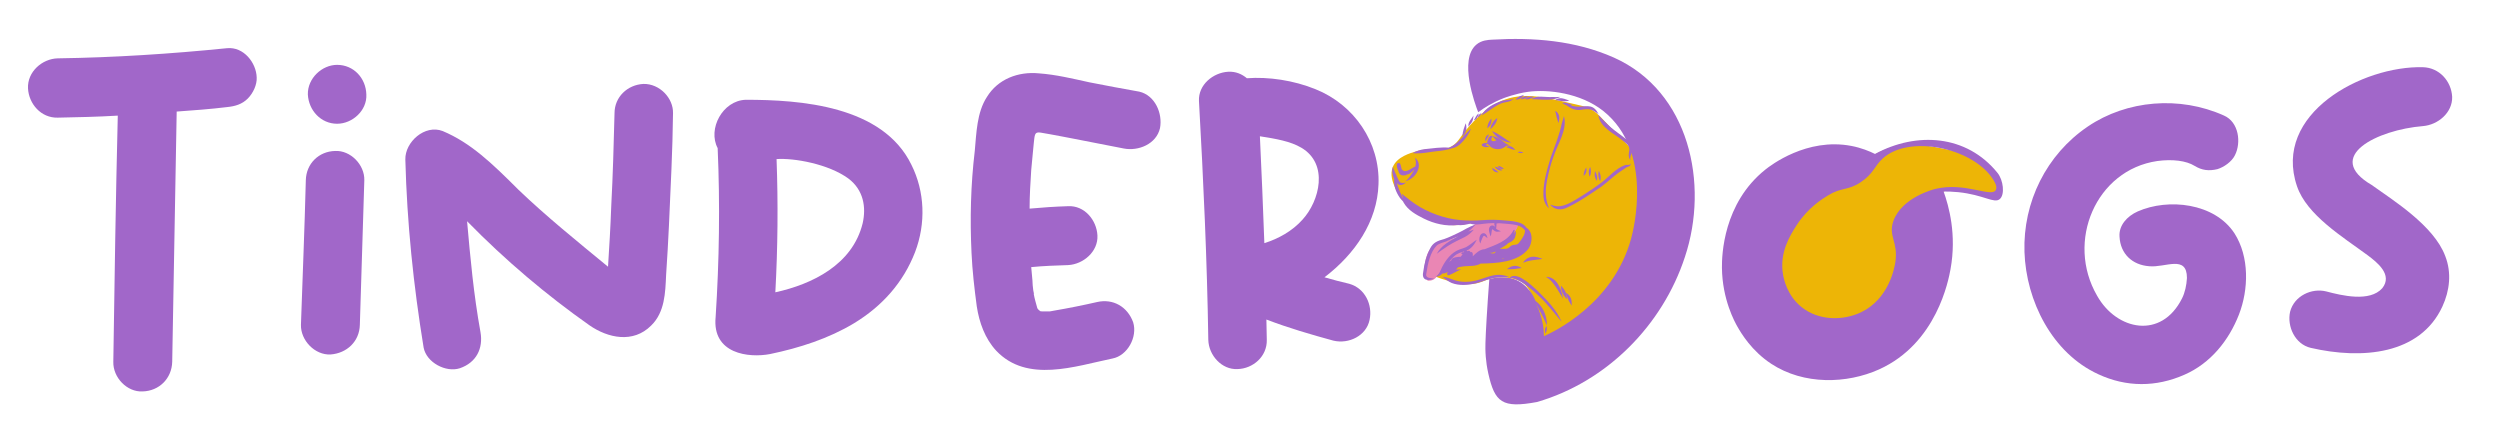 <svg width="280" height="49" viewBox="0 0 280 49" fill="none" xmlns="http://www.w3.org/2000/svg">
<g clip-path="url(#clip0_2596_216590)">
<mask id="mask0_2596_216590" style="mask-type:alpha" maskUnits="userSpaceOnUse" x="0" y="0" width="280" height="49">
<rect width="280" height="48.395" fill="#D9D9D9"/>
</mask>
<g mask="url(#mask0_2596_216590)">
<mask id="mask1_2596_216590" style="mask-type:luminance" maskUnits="userSpaceOnUse" x="-408" y="-83" width="738" height="415">
<path d="M-407.901 -82.962H329.547V331.853H-407.901V-82.962Z" fill="white"/>
</mask>
<g mask="url(#mask1_2596_216590)">
<path d="M28.75 8.673C28.796 9.492 28.341 10.447 27.749 11.039C27.113 11.676 26.339 11.903 25.429 11.994C23.564 12.222 21.699 12.358 19.788 12.495V12.54C19.606 21.866 19.47 31.193 19.288 40.519C19.242 42.384 17.832 43.794 15.967 43.84C14.238 43.931 12.646 42.293 12.691 40.519C12.828 31.329 12.964 22.185 13.192 12.95C10.917 13.086 8.688 13.132 6.459 13.177C4.593 13.223 3.228 11.63 3.137 9.902C3.046 8.036 4.73 6.581 6.459 6.535C12.782 6.444 19.106 6.035 25.429 5.398C27.294 5.216 28.705 7.036 28.75 8.673Z" fill="#A167C9"/>
<path d="M34.48 10.584C34.434 8.765 36.072 7.264 37.756 7.264C39.621 7.264 40.986 8.765 41.031 10.584C41.122 12.358 39.484 13.86 37.756 13.86C35.936 13.86 34.571 12.358 34.48 10.584ZM37.028 39.701C35.254 39.792 33.661 38.108 33.706 36.379C33.888 31.011 34.116 25.598 34.252 20.183C34.298 18.318 35.708 16.954 37.528 16.908C39.257 16.817 40.849 18.455 40.804 20.183C40.622 25.598 40.485 31.011 40.303 36.379C40.258 38.245 38.847 39.564 37.028 39.701Z" fill="#A167C9"/>
<path d="M47.445 38.926C46.308 31.966 45.58 24.959 45.398 17.862C45.352 15.906 47.581 13.904 49.583 14.678C52.722 15.997 55.088 18.272 58.091 21.274C61.184 24.232 64.505 26.916 68.099 29.873C68.236 27.689 68.372 25.551 68.463 23.003C68.645 19.591 68.736 16.134 68.827 12.676C68.827 10.857 70.283 9.492 72.057 9.401C73.877 9.355 75.423 10.993 75.378 12.676C75.332 16.862 75.105 21.047 74.923 25.233C74.832 27.052 74.741 28.872 74.605 30.783C74.514 32.785 74.468 34.968 72.921 36.469C70.919 38.471 68.099 37.88 66.006 36.424C61.229 33.058 56.635 29.191 52.313 24.777C52.676 28.872 53.041 32.921 53.814 37.197C54.133 39.017 53.359 40.609 51.494 41.246C49.947 41.747 47.763 40.609 47.445 38.926Z" fill="#A167C9"/>
<path d="M96.619 25.005C97.029 23.185 96.71 21.274 95.027 20.001C92.798 18.363 88.931 17.68 86.975 17.817C87.157 22.776 87.111 27.735 86.838 32.739C90.978 31.829 95.482 29.646 96.619 25.005ZM83.517 11.175C89.613 11.175 98.849 11.812 102.078 18.454C103.58 21.456 103.717 25.005 102.488 28.235C101.169 31.647 98.803 34.286 95.664 36.197C92.798 37.925 89.522 38.972 86.247 39.654C83.881 40.109 79.741 39.654 80.15 35.514C80.56 29.191 80.651 22.867 80.378 16.589C79.241 14.45 80.924 11.266 83.517 11.175Z" fill="#A167C9"/>
<path d="M116.771 34.876C116.817 34.921 116.908 34.921 116.862 34.921C116.862 34.921 116.817 34.921 116.771 34.876ZM116.453 34.83C116.498 34.83 116.544 34.876 116.589 34.876C116.589 34.876 116.544 34.83 116.453 34.83ZM116.362 34.694C116.27 34.694 116.225 34.648 116.225 34.648C116.225 34.648 116.27 34.648 116.362 34.694ZM115.725 32.51C115.861 32.828 115.815 33.011 115.77 32.828C115.77 32.737 115.725 32.601 115.725 32.51ZM108.81 28.325C108.628 24.503 108.719 20.727 109.174 16.906C109.356 14.95 109.401 12.584 110.538 10.855C111.767 8.853 114.041 7.989 116.362 8.216C118.272 8.353 120.137 8.808 122.003 9.217C123.913 9.582 125.733 9.945 127.599 10.264C129.373 10.673 130.237 12.72 129.919 14.358C129.51 16.132 127.508 16.951 125.87 16.633C124.004 16.269 122.185 15.905 120.274 15.541C119.41 15.359 118.545 15.223 117.635 15.041C115.725 14.722 115.952 14.495 115.725 16.633C115.634 17.407 115.588 18.27 115.497 19.044C115.406 20.454 115.315 21.91 115.315 23.366C116.771 23.23 118.181 23.139 119.637 23.093C121.457 23.002 122.822 24.64 122.913 26.369C123.004 28.188 121.32 29.599 119.637 29.69C118.272 29.735 116.862 29.781 115.497 29.917C115.543 30.418 115.588 30.963 115.634 31.419C115.634 31.783 115.679 32.101 115.725 32.51V32.737C115.725 32.783 115.77 32.828 115.77 32.828V32.874C115.861 33.42 116.043 34.011 116.179 34.512C116.225 34.603 116.27 34.648 116.362 34.739C116.407 34.739 116.407 34.785 116.453 34.785V34.83C116.498 34.83 116.589 34.876 116.68 34.876H117.59C117.635 34.876 118.09 34.785 118.09 34.785C119.683 34.512 121.275 34.194 122.867 33.83C124.641 33.42 126.279 34.33 126.916 36.104C127.417 37.742 126.279 39.835 124.596 40.153C120.411 41.018 115.042 42.928 111.585 39.289C110.311 37.924 109.674 36.104 109.401 34.33C109.128 32.283 108.901 30.326 108.81 28.325Z" fill="#A167C9"/>
<path d="M145.748 16.543C144.52 15.815 142.882 15.542 141.153 15.269H141.108C141.29 19.273 141.472 23.231 141.608 27.234C143.2 26.734 144.748 25.869 145.884 24.596C147.795 22.503 148.842 18.363 145.748 16.543ZM141.881 38.061C141.927 39.927 140.334 41.292 138.606 41.337C136.831 41.428 135.375 39.791 135.33 38.061C135.193 29.145 134.784 20.228 134.284 11.312C134.193 9.492 135.876 8.127 137.559 8.036C138.424 7.99 139.106 8.309 139.652 8.763C142.063 8.582 144.884 8.991 147.34 9.992C151.662 11.721 154.574 15.952 154.392 20.638C154.256 24.823 151.753 28.462 148.341 31.056C149.251 31.329 150.161 31.556 151.116 31.783C152.891 32.284 153.755 34.149 153.391 35.832C153.027 37.607 151.071 38.562 149.342 38.152C146.84 37.47 144.338 36.742 141.836 35.787C141.836 36.515 141.881 37.288 141.881 38.061Z" fill="#A167C9"/>
<path d="M186.085 25.757C186.528 34.363 177.027 42.505 174.097 41.175C171.713 40.093 173.095 32.466 170.004 31.378C168.871 30.979 167.687 31.076 167.687 31.076C166.335 31.187 166.158 31.723 164.763 31.814C163.667 31.885 162.77 31.618 162.115 31.425C161.174 31.148 160.704 31.009 160.59 30.763C159.958 29.396 165.677 25.811 165.233 25.054C165.084 24.799 164.406 25.151 163.25 25.208C161.102 25.314 158.873 24.328 157.484 22.775C157.18 22.435 155.292 20.325 156.007 18.671C156.488 17.558 157.934 17.145 158.64 16.943C160.361 16.451 161.053 17.062 162.299 16.538C163.294 16.119 163.379 15.466 164.503 14.2C165.035 13.599 166.391 12.071 168.174 11.302C170.502 10.298 172.919 10.864 175.454 11.459C176.89 11.796 177.696 11.883 178.481 12.415C178.99 12.759 179.202 13.039 180.559 14.452C181.613 15.55 182.118 16.041 182.319 16.253C183.672 17.685 185.886 21.894 186.085 25.757Z" fill="#EDB506"/>
<path d="M244.666 41.964C241.481 43.375 238.16 43.375 235.021 41.919C229.834 39.553 226.923 33.685 226.741 28.226C226.559 22.63 229.198 17.307 233.838 14.168C238.205 11.21 244.12 10.71 249.079 12.939C250.762 13.668 251.034 15.988 250.307 17.398C249.943 18.126 249.079 18.717 248.35 18.945C247.395 19.172 246.622 19.081 245.803 18.581C244.848 17.989 243.301 17.807 241.617 18.035C234.748 19.035 231.336 27.043 234.884 33.139C237.068 37.005 242.072 38.052 244.392 33.412C244.711 32.775 244.893 31.956 244.938 31.137C244.938 28.499 242.527 30 240.707 29.818C238.842 29.681 237.478 28.453 237.386 26.497C237.295 25.268 238.205 24.222 239.434 23.676C242.846 22.175 248.032 22.721 250.261 26.133C251.945 28.771 251.854 32.411 250.762 35.231C249.625 38.143 247.577 40.691 244.666 41.964Z" fill="#A167C9"/>
<path d="M256.491 34.915C256.946 33.14 258.902 32.23 260.54 32.64C262.268 33.095 265.408 33.868 266.818 32.276C268.001 30.775 266.272 29.41 265.18 28.591C262.405 26.543 258.356 24.087 257.264 20.857C254.489 12.714 264.634 7.346 271.367 7.527C273.187 7.573 274.551 9.074 274.643 10.848C274.689 12.623 273.05 13.987 271.367 14.124C266.272 14.533 260.175 17.536 265.635 20.72C268.046 22.449 272.596 25.27 273.869 28.682C274.597 30.547 274.369 32.549 273.551 34.323C271.049 39.737 264.543 40.283 258.811 38.963C257.037 38.554 256.127 36.552 256.491 34.915Z" fill="#A167C9"/>
<path d="M215.135 26.748C214.207 31.091 211.354 39.924 207.448 41.044C203.538 42.166 196.261 36.223 196.469 30.066C196.545 27.82 200.221 24.91 207.448 19.087C208.913 17.906 210.937 16.338 213.681 16.194C215.024 16.123 216.402 16.4 217.594 16.64C219.412 17.005 220.404 17.204 221.439 17.91C223.142 19.071 224.429 21.237 223.911 21.927C223.229 22.838 220.108 20.248 217.685 21.451C215.915 22.331 215.573 24.699 215.135 26.748Z" fill="#EDB506"/>
<path fill-rule="evenodd" clip-rule="evenodd" d="M210.448 41.376C216.933 38.46 218.243 31.32 218.455 30.164C219.168 26.281 218.268 23.07 217.685 21.453C218.084 21.446 218.648 21.454 219.319 21.522C222.169 21.813 223.341 22.832 223.972 22.299C224.576 21.788 224.362 20.159 223.731 19.375C220.263 15.065 214.633 14.732 209.999 17.242C209.388 16.938 208.484 16.56 207.345 16.342C202.361 15.39 198.294 18.535 197.727 18.988C192.995 22.763 192.843 28.59 192.857 29.989C192.894 33.557 194.312 36.1 194.601 36.602C195.027 37.344 196.181 39.303 198.388 40.75C202.032 43.139 206.847 42.995 210.448 41.376ZM212.275 29.388C212.178 30.008 211.55 33.493 208.427 34.979C206.469 35.91 203.717 35.967 201.754 34.377C200.141 33.071 199.787 31.239 199.703 30.763C199.262 28.287 200.509 26.339 201.213 25.24C202.457 23.296 204.049 22.305 204.76 21.873C206.255 20.965 206.96 21.356 208.367 20.43C209.87 19.442 209.916 18.592 210.892 17.725C213.884 15.068 220.764 16.567 223.088 19.893C223.307 20.206 223.761 20.871 223.528 21.28C223.023 22.165 220.135 20.36 216.784 21.152C216.616 21.191 213.013 22.092 212.06 24.748C211.447 26.458 212.633 27.103 212.275 29.388Z" fill="#A167C9"/>
<path d="M165.234 25.054C164.748 25.559 163.954 26.251 162.812 26.698C161.762 27.109 161.197 27.01 160.587 27.481C160.08 27.872 159.526 28.677 159.516 30.53C159.639 30.831 159.763 31.133 159.886 31.434C160.06 31.45 160.318 31.446 160.563 31.309C160.826 31.163 160.949 30.932 161.003 30.84C161.171 30.552 161.921 30.073 163.413 29.128C163.882 28.831 164.18 28.648 164.523 28.722C164.7 28.761 164.826 28.856 165.027 28.815C165.277 28.764 165.389 28.555 165.537 28.398C165.934 27.976 166.554 27.98 166.881 27.935C168.256 27.742 170.311 25.625 169.995 24.991C169.868 24.736 169.006 24.782 167.289 24.883C166.419 24.935 165.707 25.003 165.234 25.054Z" fill="#EA86B4"/>
<path d="M180.75 6.446C176.428 4.532 171.74 4.172 167.103 4.443C166.657 4.469 165.934 4.501 165.346 5.001C163.353 6.693 165.214 11.677 165.557 12.569C166.214 12.082 167.173 11.471 168.428 10.986C168.428 10.986 169.758 10.472 171.145 10.284C173.362 9.982 177.019 10.402 179.566 12.429C185.24 16.944 182.929 25.842 182.685 26.726C180.66 34.074 173.973 37.182 172.921 37.651C172.918 37.241 172.883 36.757 172.782 36.223C172.635 35.44 172.391 34.794 172.164 34.309C172.068 33.894 171.844 33.187 171.275 32.501C171.031 32.207 170.474 31.552 169.524 31.244C168.926 31.051 168.397 31.067 167.999 31.08C167.507 31.095 167.098 31.172 166.804 31.244C166.551 34.606 166.404 37.187 166.37 38.419C166.36 38.756 166.351 39.288 166.407 39.972C166.451 40.517 166.536 41.146 166.692 41.84C167.419 45.068 168.24 45.751 172.151 45.024C179.973 42.749 186.208 36.425 188.71 28.78C191.44 20.592 189.209 10.225 180.75 6.446Z" fill="#A167C9"/>
<path d="M177.654 18.756C177.482 19.04 177.356 19.354 177.367 19.692C177.656 19.474 177.74 19.096 177.654 18.756Z" fill="#A167C9"/>
<path d="M178.11 18.722C178.104 18.631 178.019 18.898 178.002 18.933C177.899 19.209 177.93 19.519 178.048 19.785C178.219 19.454 178.218 19.073 178.11 18.722Z" fill="#A167C9"/>
<path d="M178.831 19.585C178.786 19.437 178.715 19.3 178.65 19.161C178.582 19.438 178.562 19.736 178.693 19.997C178.735 20.092 178.791 20.182 178.854 20.264C178.894 20.04 178.901 19.803 178.831 19.585Z" fill="#A167C9"/>
<path d="M179.107 19.212C179.079 19.17 179.067 19.077 179.057 19.18C179.057 19.178 179.058 19.177 179.058 19.175C179.056 19.187 179.054 19.198 179.052 19.209C179.052 19.208 179.052 19.207 179.052 19.207C178.965 19.578 179.014 19.968 179.215 20.294C179.341 19.935 179.286 19.543 179.107 19.212Z" fill="#A167C9"/>
<path d="M163.82 15.221C163.871 15.246 163.931 15.157 163.941 15.13C164.249 14.764 164.303 14.253 164.157 13.807C163.997 14.254 163.82 14.7 163.798 15.181C163.799 15.179 163.799 15.178 163.799 15.176C163.798 15.194 163.803 15.211 163.82 15.221Z" fill="#A167C9"/>
<path d="M164.503 14.2C164.552 14.023 164.706 13.9 164.804 13.75C164.977 13.515 165.002 13.214 165.039 12.935C164.842 13.271 164.305 13.79 164.503 14.2Z" fill="#A167C9"/>
<path d="M170.014 11.136C170.219 11.094 170.399 10.973 170.532 10.814C170.558 10.77 170.751 10.587 170.627 10.649L170.625 10.649H170.625C170.417 10.71 170.201 10.767 170.023 10.897C169.913 10.972 169.812 11.058 169.716 11.151C169.814 11.165 169.917 11.158 170.014 11.136Z" fill="#A167C9"/>
<path d="M170.518 10.926C170.437 10.979 170.363 11.05 170.308 11.13C170.467 11.124 170.629 11.101 170.777 11.039C170.917 10.977 171.037 10.88 171.155 10.784C170.936 10.782 170.702 10.79 170.518 10.926Z" fill="#A167C9"/>
<path d="M170.785 11.102C171.151 11.2 171.499 11.025 171.805 10.839C171.443 10.759 171.064 10.858 170.785 11.102Z" fill="#A167C9"/>
<path d="M171.494 11.113C171.525 11.11 171.556 11.108 171.588 11.107C171.587 11.107 171.586 11.108 171.584 11.108C171.587 11.107 171.589 11.107 171.591 11.107C171.59 11.107 171.589 11.107 171.588 11.107C172.341 11.119 173.098 11.23 173.851 11.131C174.167 11.084 174.482 10.998 174.767 10.85C174.458 10.872 174.146 10.873 173.836 10.866C173.064 10.916 172.169 10.628 171.494 11.113Z" fill="#A167C9"/>
<path d="M174.643 11.011C174.473 11.033 174.299 11.094 174.177 11.216C174.338 11.22 174.499 11.25 174.658 11.28C175.009 11.356 175.458 11.377 175.767 11.265H175.768C175.401 11.15 175.04 10.95 174.643 11.011Z" fill="#A167C9"/>
<path d="M175.289 11.506C175.18 11.5 175.068 11.506 174.964 11.539C175.114 11.639 175.271 11.74 175.444 11.795C175.992 12.194 176.504 12.42 177.223 12.281C177.536 12.235 177.86 12.184 178.17 12.278C178.501 12.374 178.768 12.603 179.047 12.794C178.47 11.673 177.884 11.885 176.821 11.953C176.509 11.953 176.204 11.883 175.898 11.831C175.938 11.824 176.132 11.783 176.097 11.763L176.098 11.763C175.829 11.675 175.581 11.51 175.289 11.506Z" fill="#A167C9"/>
<path d="M173.127 21.562C173.123 20.612 173.363 19.684 173.603 18.773C173.715 18.326 173.857 17.888 174.022 17.459C174.492 16.053 175.562 14.529 175.166 13.006C175.08 13.266 175.001 13.529 174.928 13.793C174.656 15.123 174.134 16.374 173.676 17.646C173.26 19.047 172.805 20.494 172.863 21.97C172.892 22.479 173.085 23.006 173.495 23.327C173.24 22.779 173.142 22.164 173.127 21.562Z" fill="#A167C9"/>
<path d="M174.412 13.37C174.456 13.509 174.508 13.646 174.555 13.783C174.632 13.491 174.706 13.169 174.589 12.877C174.514 12.681 174.371 12.499 174.172 12.422C174.289 12.729 174.302 13.062 174.412 13.37Z" fill="#A167C9"/>
<path d="M170.612 17.093C170.423 16.974 170.184 16.947 169.979 17.04C170.164 17.174 170.406 17.172 170.612 17.093Z" fill="#A167C9"/>
<path d="M179.005 12.885C179.229 14.328 180.764 14.918 181.767 15.765C182.229 16.135 182.621 16.359 182.447 17.027C182.416 17.232 182.392 17.445 182.454 17.646C182.485 17.747 182.539 17.841 182.607 17.921C182.595 17.847 182.589 17.771 182.592 17.695C182.608 17.44 182.736 17.212 182.81 16.97C183.025 16.36 182.541 15.888 182.091 15.557C181.555 15.119 180.975 14.739 180.445 14.294C179.938 13.853 179.475 13.364 179.005 12.885Z" fill="#A167C9"/>
<path d="M182.614 18.467C182.645 18.423 182.561 18.259 182.572 18.352C182.564 18.559 182.148 18.413 182.005 18.491C180.973 18.857 180.258 19.762 179.408 20.413C178.725 20.946 177.988 21.406 177.267 21.883C176.47 22.35 175.374 23.155 174.439 23.104C174.152 23.086 173.874 23.003 173.606 22.906C174.114 23.549 174.893 23.574 175.582 23.217C176.402 22.829 177.175 22.352 177.932 21.854C178.412 21.532 178.901 21.222 179.372 20.887C180.026 20.406 180.606 19.833 181.261 19.355C181.555 19.145 181.86 18.949 182.161 18.749C182.316 18.668 182.543 18.649 182.614 18.467Z" fill="#A167C9"/>
<path d="M167.509 15.742L167.515 15.74C167.096 15.929 166.902 15.743 167.118 15.329C167.102 15.332 167.086 15.338 167.07 15.344C167.105 15.305 167.158 15.317 167.202 15.336C167.201 15.33 167.199 15.324 167.196 15.319C167.343 15.45 167.456 15.58 167.588 15.715C167.562 15.721 167.535 15.731 167.509 15.742ZM168.577 16.438C168.628 16.401 168.673 16.365 168.713 16.328C168.846 16.333 168.982 16.308 169.103 16.256C168.749 16.198 168.462 15.934 168.174 15.705C167.881 15.488 167.526 15.278 167.169 15.271C166.939 15.068 166.663 15.436 166.655 15.665C166.578 15.753 166.56 15.893 166.586 16.004C165.416 16.014 166.086 16.702 166.826 16.419C166.806 16.412 166.786 16.405 166.766 16.398C166.786 16.405 166.806 16.412 166.826 16.419C166.676 16.366 166.516 16.306 166.378 16.239C166.463 16.19 166.543 16.135 166.612 16.082C166.657 16.189 166.758 16.274 166.869 16.316C166.826 16.341 166.856 16.383 166.863 16.417C166.873 16.406 166.875 16.393 166.879 16.38C167.325 16.81 168.084 16.807 168.577 16.438Z" fill="#A167C9"/>
<path d="M167.102 14.687C167.573 15.42 168.389 15.94 169.268 15.979C168.535 15.568 167.902 14.976 167.102 14.687Z" fill="#A167C9"/>
<path d="M166.386 15.401C166.334 15.542 166.339 15.703 166.395 15.843C166.529 15.584 166.662 15.324 166.782 15.058C166.602 15.087 166.45 15.232 166.386 15.401Z" fill="#A167C9"/>
<path d="M168.722 16.521C168.921 16.519 169.091 16.639 169.276 16.693C169.416 16.738 169.56 16.777 169.706 16.798C169.585 16.636 169.438 16.479 169.244 16.407C169.062 16.342 168.812 16.349 168.692 16.523C168.702 16.523 168.712 16.521 168.722 16.521Z" fill="#A167C9"/>
<path d="M165.077 13.458C165.449 13.438 165.521 12.991 165.626 12.712C165.32 12.875 165.265 13.206 165.077 13.458Z" fill="#A167C9"/>
<path d="M165.53 13.06C165.522 13.094 165.515 13.13 165.515 13.165C165.591 13.115 165.666 13.061 165.731 12.998C165.828 12.905 165.89 12.786 165.943 12.664C165.761 12.736 165.576 12.857 165.53 13.06Z" fill="#A167C9"/>
<path d="M165.912 12.938C166.577 12.594 167.137 12.083 167.801 11.737C167.952 11.656 168.109 11.584 168.272 11.531C168.621 11.43 169.01 11.434 169.321 11.225C169.419 11.162 169.51 11.083 169.59 10.999C169.156 11.26 168.641 11.163 168.174 11.301C167.307 11.631 166.356 12.077 165.912 12.938Z" fill="#A167C9"/>
<path d="M167.447 18.994C167.339 18.931 167.227 18.872 167.122 18.805C167.137 18.994 167.271 19.162 167.44 19.241C167.564 19.301 167.705 19.316 167.841 19.308C167.716 19.197 167.591 19.08 167.447 18.994Z" fill="#A167C9"/>
<path d="M168.263 19.061C168.257 19.057 168.248 19.053 168.242 19.049L168.243 19.049C167.99 18.889 167.737 18.67 167.418 18.689C167.612 18.948 167.927 19.174 168.263 19.061Z" fill="#A167C9"/>
<path d="M168.443 18.939C168.264 18.734 168.011 18.59 167.732 18.602C167.891 18.834 168.166 18.955 168.443 18.939Z" fill="#A167C9"/>
<path d="M167.021 13.28C166.766 13.587 166.584 13.959 166.579 14.363C166.93 14.131 167.121 13.693 167.021 13.28Z" fill="#A167C9"/>
<path d="M167.695 13.224C167.264 13.506 166.975 13.962 166.919 14.476C167.302 14.151 167.648 13.743 167.695 13.224Z" fill="#A167C9"/>
<path d="M158.197 19.355C157.983 19.696 157.733 20.015 157.435 20.287C157.769 20.209 158.075 20.016 158.324 19.784C158.684 19.429 158.954 18.923 158.904 18.407C158.878 18.116 158.718 17.838 158.474 17.676C158.599 17.983 158.611 18.331 158.519 18.649C158.049 18.819 157.402 19.526 156.978 18.932C156.936 18.758 156.915 18.571 156.844 18.401C156.796 18.185 156.457 18.218 156.448 18.439C156.438 18.672 156.489 18.911 156.607 19.114C156.649 19.339 156.769 19.584 157.016 19.631C157.195 19.671 157.381 19.643 157.556 19.599C157.526 19.589 157.493 19.581 157.463 19.571C157.875 19.547 158.19 19.234 158.427 18.923C158.371 19.077 158.285 19.217 158.197 19.355Z" fill="#A167C9"/>
<path d="M162.447 16.476C162.444 16.477 162.441 16.478 162.439 16.48C162.442 16.478 162.444 16.477 162.447 16.476ZM159.039 17.172C159.64 17.14 160.231 17.006 160.829 16.947C161.465 16.887 162.096 16.793 162.704 16.589C163.056 16.523 163.365 16.316 163.617 16.068C164.112 15.597 164.515 15.03 164.771 14.395C163.953 15.11 163.327 16.112 162.299 16.538C161.384 16.459 160.468 16.614 159.558 16.704C159.08 16.762 158.615 16.92 158.195 17.156C158.475 17.18 158.758 17.186 159.039 17.172Z" fill="#A167C9"/>
<path d="M165.801 27.281C165.841 27.091 165.921 26.91 165.995 26.73C166.061 26.605 166.135 26.298 166.321 26.453C166.419 26.523 166.501 26.614 166.601 26.68C166.586 26.626 166.573 26.57 166.558 26.515C166.457 26.038 165.962 25.965 165.76 26.416C165.65 26.687 165.646 27.027 165.801 27.281Z" fill="#A167C9"/>
<path d="M159.763 30.552C159.909 29.568 160.183 28.249 160.896 27.517C161.193 27.258 161.589 27.175 161.951 27.048C162.417 26.87 162.87 26.66 163.33 26.467C162.421 26.966 161.417 27.464 160.919 28.423C161.294 28.12 161.706 27.864 162.102 27.588C162.729 27.169 163.423 26.867 164.094 26.526C164.463 26.321 164.797 26.051 165.066 25.726C164.851 25.788 164.637 25.857 164.427 25.936C164.743 25.732 164.984 25.439 165.253 25.183C164.55 25.335 163.962 25.8 163.311 26.09C162.798 26.329 162.29 26.586 161.753 26.77C161.016 26.966 160.478 27.155 160.141 27.899C159.745 28.669 159.526 29.518 159.413 30.372C159.316 30.776 159.319 31.27 159.83 31.347C160.099 31.379 160.364 31.29 160.621 31.225C160.191 31.095 159.576 31.215 159.763 30.552Z" fill="#A167C9"/>
<path d="M167.949 30.779C167.152 30.762 166.406 31.095 165.657 31.322C164.684 31.627 163.592 31.687 162.641 31.278C162.287 31.146 161.924 31.017 161.545 30.993C161.87 31.248 162.191 31.523 162.575 31.688C163.448 32.029 164.434 31.939 165.327 31.724C166.119 31.526 166.867 31.146 167.688 31.076C168.126 31.033 168.573 31.056 169.008 30.977C168.659 30.892 168.309 30.794 167.949 30.779Z" fill="#A167C9"/>
<path d="M162.856 28.7C163.174 28.409 163.582 28.267 163.991 28.158C163.973 28.191 163.959 28.224 163.946 28.258C163.736 28.185 163.517 28.45 163.825 28.503C163.739 28.578 163.658 28.659 163.595 28.755C163.329 28.762 162.571 28.804 162.553 29.151C162.463 29.205 162.38 29.267 162.3 29.334C162.461 29.103 162.644 28.887 162.856 28.7ZM168.184 29.021C168.246 28.994 168.307 28.966 168.368 28.936C168.388 28.949 168.406 28.962 168.426 28.972C168.346 28.991 168.265 29.006 168.184 29.021ZM163.471 29.044C163.467 29.063 163.464 29.081 163.461 29.099C163.429 29.105 163.397 29.111 163.366 29.119C163.401 29.095 163.437 29.07 163.471 29.044ZM167.286 27.834C167.214 27.867 167.139 27.895 167.062 27.912C167.152 27.878 167.241 27.844 167.331 27.81C167.316 27.818 167.301 27.826 167.286 27.834ZM167.407 28.336C167.218 28.45 166.985 28.342 166.785 28.308C167.044 28.343 167.307 28.296 167.533 28.165C167.492 28.223 167.455 28.284 167.407 28.336ZM163.679 29.091C163.686 29.084 163.693 29.076 163.7 29.068C163.714 29.072 163.728 29.076 163.742 29.081C163.726 29.086 163.711 29.093 163.695 29.099C163.69 29.096 163.684 29.094 163.679 29.091ZM161.581 30.623C161.777 30.678 162.011 30.511 162.194 30.448C162.036 30.57 162.011 30.822 162.258 30.833C162.608 30.709 162.929 30.501 163.266 30.343C163.391 30.283 163.517 30.226 163.646 30.176C163.452 30.159 163.258 30.171 163.068 30.204C163.149 30.128 163.222 30.045 163.278 29.949C163.505 29.898 163.734 29.857 163.965 29.828C164.593 29.765 165.268 29.855 165.836 29.521C167.614 29.489 170.016 29.387 171.191 27.85C171.654 27.154 171.728 26.003 170.957 25.497C170.621 24.967 169.927 24.859 169.353 24.767C168.446 24.675 167.532 24.579 166.619 24.624C165.813 24.687 165.014 24.716 164.2 24.692C162.407 24.638 160.599 24.081 159.059 23.199C158.23 22.707 157.695 22.253 156.975 21.685C157.01 21.814 157.065 21.945 157.137 22.068C157.127 22.096 157.12 22.126 157.115 22.157C156.822 21.631 156.632 21.062 156.429 20.498C156.75 20.887 157.144 20.715 157.48 20.455C156.716 20.571 156.786 20.431 156.464 19.799C156.3 19.428 156.125 19.059 156.007 18.67C155.863 19.13 155.949 19.642 156.152 20.072C156.067 20.81 156.36 21.533 156.769 22.134C156.819 22.203 156.872 22.269 156.928 22.333C157.031 22.456 157.161 22.536 157.208 22.696C157.713 23.566 158.582 24.036 159.471 24.484C160.635 25.056 161.945 25.37 163.25 25.207C163.718 25.261 164.196 25.161 164.654 25.05C165.137 25.207 165.649 25.132 166.141 25.067C166.548 25.017 166.958 24.983 167.369 24.984C167.321 25.171 167.432 25.356 167.525 25.511C167.392 25.265 167.082 25.142 166.874 25.376C166.62 25.709 166.857 26.134 166.938 26.486C167.076 26.233 167.02 25.922 167.129 25.662C167.584 26.01 167.523 25.98 168.104 25.908C167.911 25.784 167.64 25.774 167.542 25.537C167.609 25.623 167.604 25.093 167.611 25.034C167.906 24.959 168.217 25.044 168.517 25.048C169.286 25.128 170.303 25.103 170.795 25.802C170.812 26.233 170.553 26.594 170.32 26.934C169.942 27.472 169.982 27.345 169.405 27.454C169.258 27.499 169.141 27.603 169.034 27.71C168.739 27.98 168.31 27.798 167.959 27.895C168.274 27.666 168.66 27.539 168.917 27.233C169.203 27.116 169.5 26.946 169.65 26.664C169.746 26.418 169.81 26.128 169.78 25.869C169.702 25.981 169.622 26.108 169.546 26.227C169.573 26.138 169.724 25.769 169.589 25.743C169.554 25.735 169.515 25.756 169.504 25.79C169.505 25.789 169.505 25.788 169.505 25.787C168.879 27.014 167.483 27.431 166.291 27.908C165.74 27.924 165.313 28.348 164.943 28.712C164.987 28.522 164.972 28.145 164.686 28.244C164.659 28.079 164.457 28.042 164.342 28.145C164.319 28.111 164.286 28.084 164.248 28.068C164.796 27.862 165.158 27.355 165.401 26.843C164.992 27.111 164.624 27.446 164.193 27.682C163.961 27.791 163.712 27.85 163.472 27.939C162.558 28.269 161.935 29.093 161.507 29.931C161.32 30.307 161.198 30.774 160.784 30.964C161.086 31.01 161.38 30.846 161.567 30.615C161.571 30.618 161.576 30.62 161.581 30.623Z" fill="#A167C9"/>
<path d="M174.901 36.044C174.323 34.66 173.212 33.579 172.167 32.535C171.555 31.981 170.169 30.619 169.302 30.955C169.18 31.007 169.086 31.123 169.073 31.256C169.159 31.151 169.298 31.108 169.43 31.136C170.495 31.501 171.391 32.253 172.208 33.01C173.221 33.916 174.022 35.015 174.901 36.044Z" fill="#A167C9"/>
<path d="M173.168 35.562C172.992 34.913 172.673 34.268 172.146 33.835C172.044 33.752 171.931 33.677 171.813 33.618C172.037 34.027 172.245 34.445 172.479 34.848C172.755 35.367 173.023 35.896 173.242 36.441C173.27 36.147 173.237 35.848 173.168 35.562Z" fill="#A167C9"/>
<path d="M173.211 37.078C173.273 36.895 173.26 36.696 173.212 36.512C173.068 36.692 172.995 36.926 173.029 37.154C173.037 37.225 173.051 37.296 173.069 37.364C173.127 37.275 173.177 37.179 173.211 37.078Z" fill="#A167C9"/>
<path d="M174.839 32.533C174.6 31.892 174.183 31.176 173.461 31.028C173.359 31.01 173.255 31.004 173.153 31.018C173.277 31.081 173.392 31.159 173.499 31.248C173.655 31.38 173.791 31.532 173.92 31.689C174.368 32.226 174.685 32.857 175.059 33.446C175.015 33.137 174.941 32.829 174.839 32.533Z" fill="#A167C9"/>
<path d="M175.295 32.609C175.171 32.377 175.003 32.169 174.817 31.983C174.814 32.185 174.848 32.389 174.91 32.581C175.012 32.942 175.261 33.23 175.475 33.528C175.475 33.528 175.475 33.528 175.474 33.527C175.522 33.314 175.428 32.865 175.295 32.609Z" fill="#A167C9"/>
<path d="M175.904 33.333C175.789 33.107 175.606 32.911 175.379 32.796C175.464 33.074 175.542 33.357 175.667 33.62C175.773 33.83 175.904 34.028 176.02 34.232C176.045 33.93 176.042 33.61 175.904 33.333Z" fill="#A167C9"/>
<path d="M171.561 28.762C171.226 28.808 170.909 28.981 170.701 29.249C170.656 29.305 170.615 29.366 170.581 29.429C170.702 29.38 170.825 29.335 170.95 29.296C171.372 29.165 171.815 29.121 172.253 29.067C172.422 29.045 172.594 29.035 172.762 29.003C172.655 28.948 172.536 28.912 172.422 28.873C172.145 28.784 171.852 28.726 171.561 28.762Z" fill="#A167C9"/>
<path d="M169.544 29.782C169.261 29.82 168.994 29.956 168.787 30.15C169.08 30.162 169.378 30.162 169.671 30.129C169.923 30.095 170.173 30.037 170.428 30.023C170.175 29.844 169.855 29.746 169.544 29.782Z" fill="#A167C9"/>
</g>
</g>
</g>
<defs>
<clipPath id="clip0_2596_216590">
<rect width="280" height="48.395" fill="white"/>
</clipPath>
</defs>
</svg>
